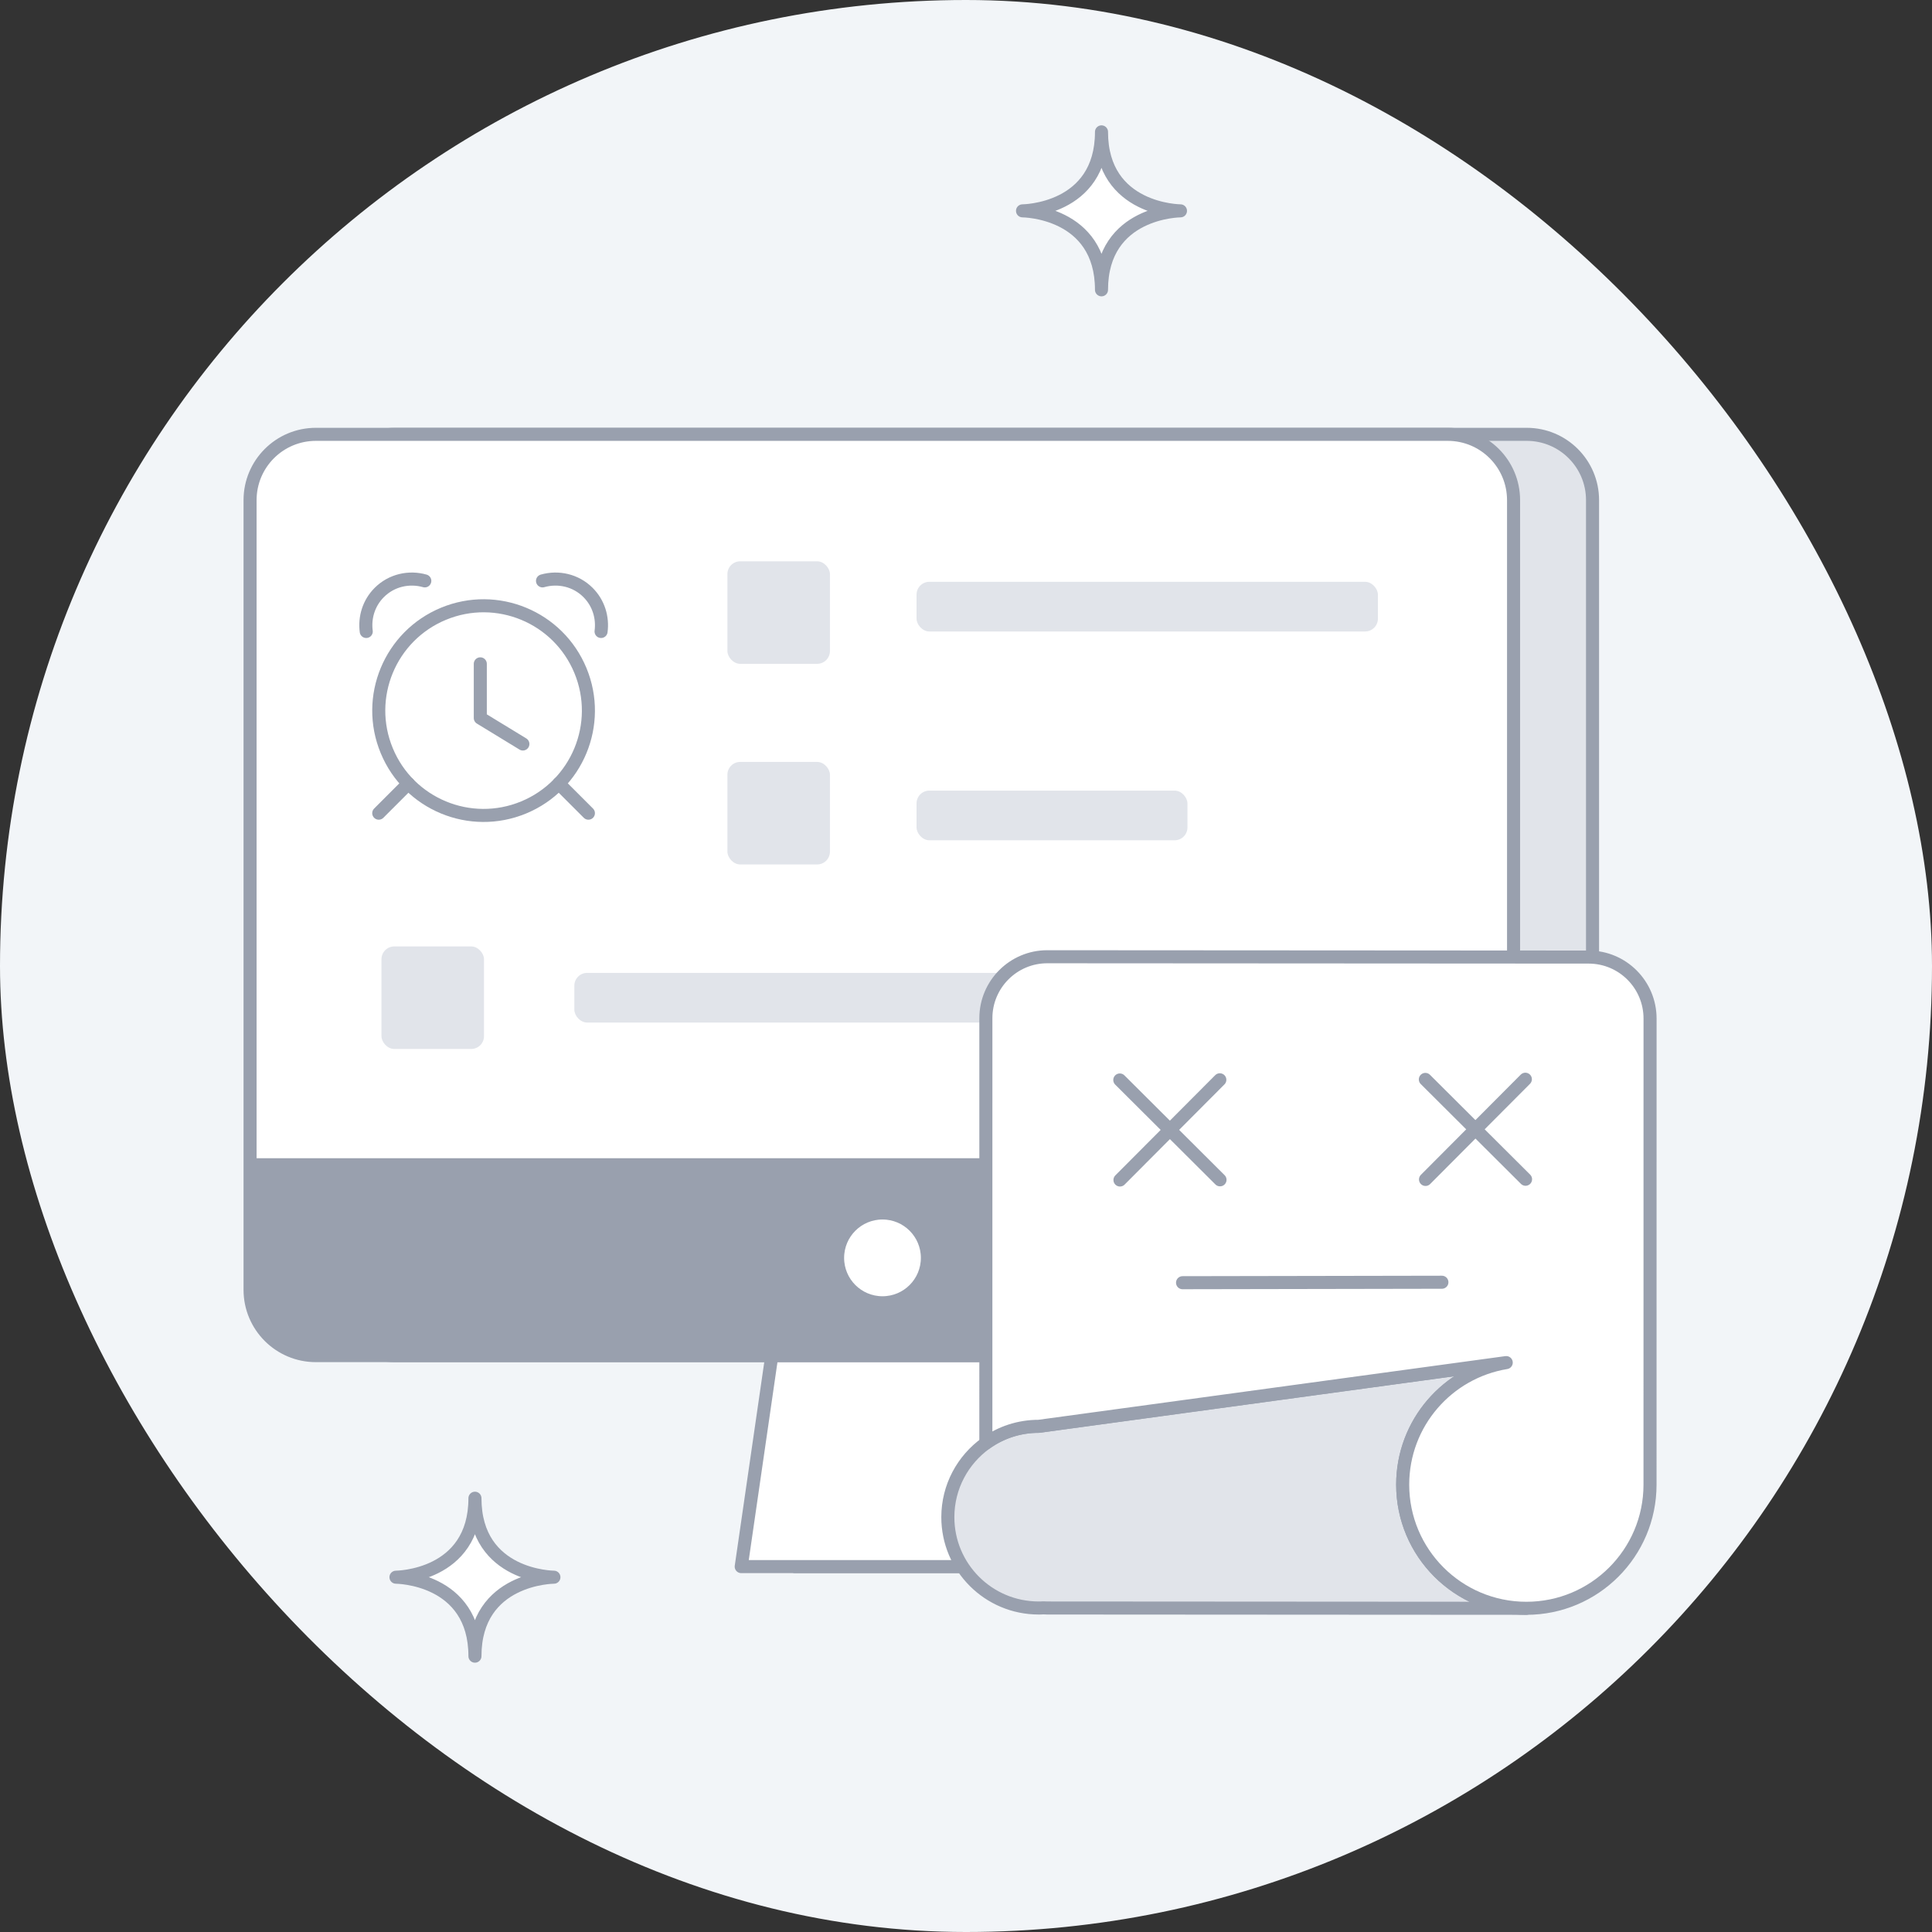<svg width="148" height="148" viewBox="0 0 148 148" fill="none" xmlns="http://www.w3.org/2000/svg">
<rect x="0" y="0" width="148" height="148" fill="#333333" stroke="none"/>
<rect width="148" height="148" rx="74" fill="#F2F5F8"/>
<path d="M42.432 120.821C42.432 120.821 36.383 120.841 36.383 126.87C36.383 120.841 30.333 120.821 30.333 120.821C30.333 120.821 36.383 120.8 36.383 114.771C36.383 120.8 42.432 120.821 42.432 120.821Z" fill="white" stroke="#99A0AE" stroke-linecap="round" stroke-linejoin="round"/>
<path d="M90.429 16.152C90.429 16.152 84.38 16.172 84.38 22.201C84.38 16.172 78.33 16.152 78.33 16.152C78.33 16.152 84.38 16.131 84.38 10.102C84.38 16.131 90.429 16.152 90.429 16.152Z" fill="white" stroke="#99A0AE" stroke-linecap="round" stroke-linejoin="round"/>
<path d="M63.264 103.702H82.434L84.666 120.009H60.901L63.264 103.702Z" fill="#CACFD8" stroke="#99A0AE" stroke-linecap="round" stroke-linejoin="round"/>
<path d="M59.145 103.702H78.315L80.547 120.009H56.781L59.145 103.702Z" fill="white" stroke="#99A0AE" stroke-linecap="round" stroke-linejoin="round"/>
<path d="M25.206 38.313C25.206 35.529 27.463 33.272 30.247 33.272H116.954C119.739 33.272 121.996 35.529 121.996 38.313V98.806C121.996 101.59 119.739 103.847 116.954 103.847H30.247C27.463 103.847 25.206 101.59 25.206 98.806V38.313Z" fill="#E1E4EA" stroke="#99A0AE"/>
<path d="M19.156 38.313C19.156 35.529 21.413 33.272 24.198 33.272H110.905C113.689 33.272 115.946 35.529 115.946 38.313V98.806C115.946 101.59 113.689 103.847 110.905 103.847H24.198C21.413 103.847 19.156 101.59 19.156 98.806V38.313Z" fill="white" stroke="#99A0AE"/>
<path d="M19.156 88.724H109.897C112.681 88.724 114.938 90.981 114.938 93.765V98.806C114.938 101.591 112.681 103.848 109.897 103.848H24.198C21.413 103.848 19.156 101.591 19.156 98.806V88.724Z" fill="#99A0AE"/>
<path d="M45.074 62.293L42.805 60.024" stroke="#99A0AE" stroke-linecap="round" stroke-linejoin="round"/>
<path d="M31.282 60.024L29.014 62.293" stroke="#99A0AE" stroke-linecap="round" stroke-linejoin="round"/>
<path d="M33.972 47.018C38.069 45.321 42.765 47.266 44.462 51.363C46.159 55.46 44.213 60.157 40.117 61.853C36.02 63.55 31.324 61.604 29.628 57.508C27.93 53.412 29.876 48.714 33.972 47.018" stroke="#99A0AE" stroke-linecap="round" stroke-linejoin="round"/>
<path d="M36.793 50.853V55.003L40.055 56.993" stroke="#99A0AE" stroke-linecap="round" stroke-linejoin="round"/>
<path d="M32.542 44.498C31.34 44.157 29.998 44.443 29.053 45.388C28.239 46.203 27.916 47.313 28.056 48.374" stroke="#99A0AE" stroke-linecap="round" stroke-linejoin="round"/>
<path d="M41.559 44.498C42.761 44.157 44.102 44.443 45.047 45.388C45.862 46.203 46.185 47.313 46.045 48.374" stroke="#99A0AE" stroke-linecap="round" stroke-linejoin="round"/>
<rect x="55.723" y="42.998" width="7.855" height="7.855" rx="0.981" fill="#E1E4EA"/>
<rect x="55.723" y="58.366" width="7.855" height="7.855" rx="0.981" fill="#E1E4EA"/>
<rect x="70.212" y="44.569" width="35.342" height="3.805" rx="0.981" fill="#E1E4EA"/>
<rect x="70.212" y="60.564" width="20.752" height="3.805" rx="0.981" fill="#E1E4EA"/>
<rect x="29.222" y="72.501" width="7.855" height="7.855" rx="0.981" fill="#E1E4EA"/>
<rect x="43.998" y="74.527" width="43.636" height="3.805" rx="0.981" fill="#E1E4EA"/>
<circle cx="67.603" cy="96.359" r="3.44" fill="white" stroke="#99A0AE" stroke-linecap="round" stroke-linejoin="round"/>
<path d="M116.923 123.203L80.219 123.18C80.117 123.18 80.02 123.174 79.924 123.168C79.918 123.174 79.912 123.174 79.906 123.168C79.792 123.18 79.678 123.18 79.564 123.18C75.718 123.177 72.607 120.063 72.609 116.217C72.611 113.885 73.76 111.825 75.521 110.558C76.657 109.741 78.058 109.262 79.572 109.262L115.384 104.381C110.883 105.123 107.455 109.021 107.452 113.726C107.449 118.954 111.689 123.199 116.923 123.203Z" fill="#E1E4EA" stroke="#99A0AE" stroke-linecap="round" stroke-linejoin="round"/>
<path d="M126.402 78.03L126.399 113.738C126.396 118.966 122.151 123.206 116.923 123.203C111.689 123.2 107.449 118.955 107.452 113.726C107.455 109.021 110.883 105.123 115.384 104.381L79.572 109.263C78.058 109.262 76.657 109.741 75.521 110.558L75.522 77.999C75.523 75.397 77.634 73.289 80.23 73.291L121.699 73.316C124.301 73.318 126.403 75.428 126.402 78.03Z" fill="white" stroke="#99A0AE" stroke-linecap="round" stroke-linejoin="round"/>
<path d="M85.782 82.731L93.458 90.379" stroke="#99A0AE" stroke-linecap="round" stroke-linejoin="round"/>
<path d="M93.444 82.717L85.795 90.393" stroke="#99A0AE" stroke-linecap="round" stroke-linejoin="round"/>
<path d="M109.188 82.688L116.864 90.336" stroke="#99A0AE" stroke-linecap="round" stroke-linejoin="round"/>
<path d="M116.849 82.674L109.201 90.35" stroke="#99A0AE" stroke-linecap="round" stroke-linejoin="round"/>
<path d="M90.589 98.261L110.456 98.225" stroke="#99A0AE" stroke-linecap="round" stroke-linejoin="round"/>
</svg>
